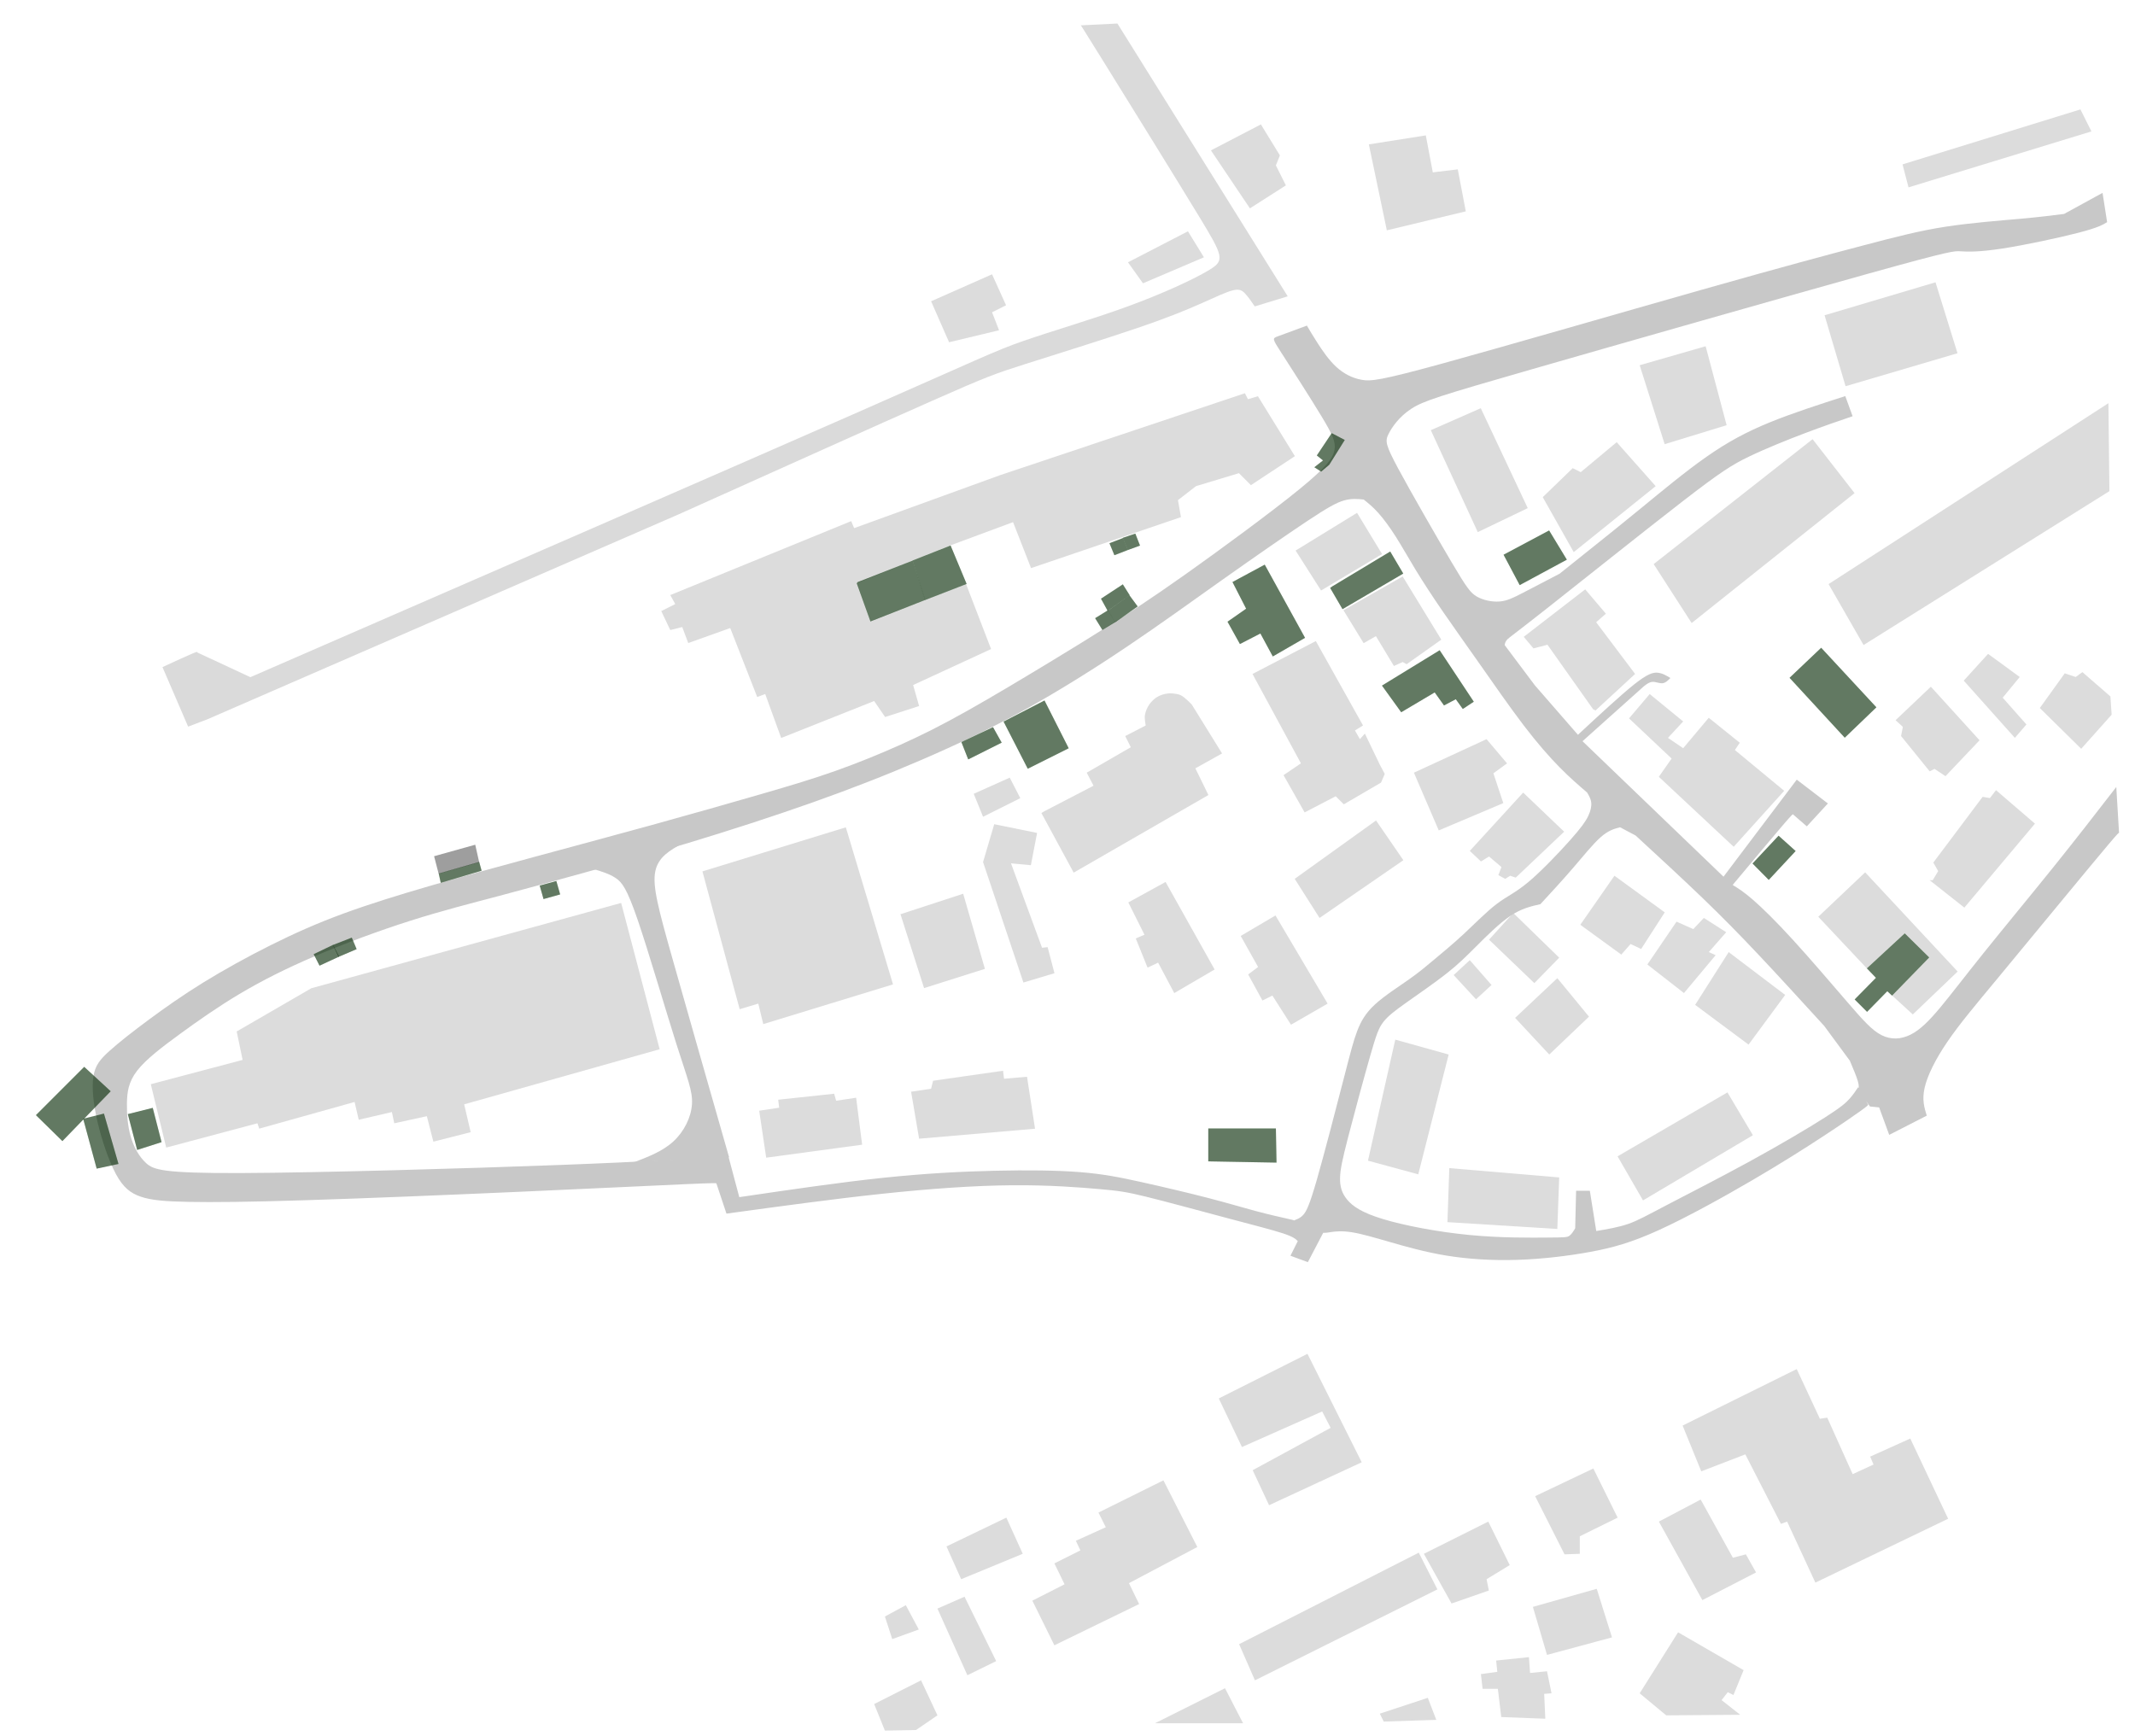 <?xml version="1.0" encoding="UTF-8" standalone="no"?>
<!-- Created with Inkscape (http://www.inkscape.org/) -->

<svg
   width="166mm"
   height="135mm"
   viewBox="0 0 166 135"
   version="1.1"
   id="svg4215"
   xml:space="preserve"
   inkscape:version="1.2.2 (b0a84865, 2022-12-01)"
   sodipodi:docname="Chilbi2025_noImaga.svg"
   xmlns:inkscape="http://www.inkscape.org/namespaces/inkscape"
   xmlns:sodipodi="http://sodipodi.sourceforge.net/DTD/sodipodi-0.dtd"
   xmlns="http://www.w3.org/2000/svg"
   xmlns:svg="http://www.w3.org/2000/svg"><sodipodi:namedview
     id="namedview4217"
     pagecolor="#ffffff"
     bordercolor="#000000"
     borderopacity="0.25"
     inkscape:showpageshadow="2"
     inkscape:pageopacity="0.0"
     inkscape:pagecheckerboard="0"
     inkscape:deskcolor="#d1d1d1"
     inkscape:document-units="mm"
     showgrid="false"
     inkscape:zoom="0.89855759"
     inkscape:cx="482.43986"
     inkscape:cy="445.15789"
     inkscape:window-width="1483"
     inkscape:window-height="1002"
     inkscape:window-x="2666"
     inkscape:window-y="306"
     inkscape:window-maximized="0"
     inkscape:current-layer="g21118" /><defs
     id="defs4212"><inkscape:path-effect
       effect="bspline"
       id="path-effect20993"
       is_visible="true"
       lpeversion="1"
       weight="33.333"
       steps="2"
       helper_size="0"
       apply_no_weight="true"
       apply_with_weight="true"
       only_selected="false" /><inkscape:path-effect
       effect="bspline"
       id="path-effect20989"
       is_visible="true"
       lpeversion="1"
       weight="33.333"
       steps="2"
       helper_size="0"
       apply_no_weight="true"
       apply_with_weight="true"
       only_selected="false" /><inkscape:path-effect
       effect="bspline"
       id="path-effect20984"
       is_visible="true"
       lpeversion="1"
       weight="33.333"
       steps="2"
       helper_size="0"
       apply_no_weight="true"
       apply_with_weight="true"
       only_selected="false" /></defs><g
     inkscape:groupmode="layer"
     id="layer3"
     inkscape:label="Buildings"
     style="display:inline"><path
       style="fill:#dcdcdc;fill-opacity:1;stroke:none;stroke-width:0.265px;stroke-linecap:butt;stroke-linejoin:miter;stroke-opacity:1"
       d="m 11.725,84.307 1.198,4.928 7.093,-1.888 0.138,0.415 7.416,-2.073 0.322,1.382 2.579,-0.599 0.184,0.875 2.533,-0.553 0.507,1.981 2.902,-0.737 -0.507,-2.165 15.2,-4.284 -2.994,-11.377 -24.089,6.633 -5.804,3.362 0.461,2.211 z"
       id="path4595" /><path
       style="fill:#dcdcdc;fill-opacity:1;stroke:none;stroke-width:0.265px;stroke-linecap:butt;stroke-linejoin:miter;stroke-opacity:1"
       d="m 54.615,67.759 2.896,10.716 1.448,-0.434 0.386,1.593 10.089,-3.089 -3.669,-12.213 z"
       id="path20853" /><path
       style="fill:#dcdcdc;fill-opacity:1;stroke:none;stroke-width:0.265px;stroke-linecap:butt;stroke-linejoin:miter;stroke-opacity:1"
       d="m 70.014,71.09 1.834,5.744 4.731,-1.496 -1.69,-5.841 z"
       id="path20855" /><path
       style="fill:#dcdcdc;fill-opacity:1;stroke:none;stroke-width:0.265px;stroke-linecap:butt;stroke-linejoin:miter;stroke-opacity:1"
       d="m 77.303,64.091 -0.869,2.945 3.138,9.365 2.414,-0.724 -0.531,-2.027 -0.434,0.048 -2.414,-6.565 1.545,0.145 0.483,-2.51 z"
       id="path20857" /><path
       style="fill:#dcdcdc;fill-opacity:1;stroke:none;stroke-width:0.265px;stroke-linecap:butt;stroke-linejoin:miter;stroke-opacity:1"
       d="m 80.971,63.222 2.51,4.634 10.475,-6.034 -1.014,-2.076 2.076,-1.159 -2.356,-3.803 c 0,0 -0.545,-0.582 -0.879,-0.734 -0.149,-0.068 -0.417,-0.115 -0.58,-0.126 -0.257,-0.017 -0.342,-0.015 -0.626,0.038 -0.208,0.039 -0.511,0.162 -0.706,0.299 -0.177,0.125 -0.377,0.326 -0.502,0.503 -0.171,0.242 -0.29,0.53 -0.348,0.821 -0.053,0.268 0.059,0.83 0.059,0.83 l -1.593,0.821 0.434,0.869 -3.427,1.979 0.531,1.014 -3.813,1.979 z"
       id="path20859"
       sodipodi:nodetypes="ccccccssssssccccccc" /><path
       style="fill:#dcdcdc;fill-opacity:1;stroke:none;stroke-width:0.265px;stroke-linecap:butt;stroke-linejoin:miter;stroke-opacity:1"
       d="m 76.434,63.511 2.896,-1.448 -0.821,-1.593 -2.8,1.255 z"
       id="path20861" /><path
       style="fill:#dcdcdc;fill-opacity:1;stroke:none;stroke-width:0.265px;stroke-linecap:butt;stroke-linejoin:miter;stroke-opacity:1"
       d="m 87.729,70.173 1.255,2.51 -0.676,0.29 0.917,2.269 0.821,-0.386 1.255,2.365 3.138,-1.834 -3.813,-6.806 z"
       id="path20863" /><path
       style="fill:#dcdcdc;fill-opacity:1;stroke:none;stroke-width:0.265px;stroke-linecap:butt;stroke-linejoin:miter;stroke-opacity:1"
       d="m 127.747,93.343 -1.979,-3.427 8.544,-4.972 1.979,3.331 z"
       id="path20865" /><path
       style="fill:#dcdcdc;fill-opacity:1;stroke:none;stroke-width:0.265px;stroke-linecap:butt;stroke-linejoin:miter;stroke-opacity:1"
       d="m 112.686,90.833 -0.145,4.2 8.544,0.531 0.145,-4.007 z"
       id="path20869" /><path
       style="fill:#dcdcdc;fill-opacity:1;stroke:none;stroke-width:0.265px;stroke-linecap:butt;stroke-linejoin:miter;stroke-opacity:1"
       d="m 110.272,91.316 2.365,-9.316 -4.151,-1.159 -2.124,9.413 z"
       id="path20871" /><path
       style="fill:#dcdcdc;fill-opacity:1;stroke:none;stroke-width:0.265px;stroke-linecap:butt;stroke-linejoin:miter;stroke-opacity:1"
       d="m 113.024,75.821 1.255,-1.159 1.69,1.931 -1.207,1.11 z"
       id="path20873" /><path
       style="fill:#dcdcdc;fill-opacity:1;stroke:none;stroke-width:0.265px;stroke-linecap:butt;stroke-linejoin:miter;stroke-opacity:1"
       d="m 117.803,79.151 3.282,-3.089 2.462,2.993 -3.089,2.945 z"
       id="path20875" /><path
       style="fill:#dcdcdc;fill-opacity:1;stroke:none;stroke-width:0.265px;stroke-linecap:butt;stroke-linejoin:miter;stroke-opacity:1"
       d="m 115.775,73.069 1.883,-2.076 3.572,3.476 -1.931,1.979 z"
       id="path20877" /><path
       style="fill:#dcdcdc;fill-opacity:1;stroke:none;stroke-width:0.265px;stroke-linecap:butt;stroke-linejoin:miter;stroke-opacity:1"
       d="m 122.871,71.911 3.186,2.317 0.724,-0.821 0.821,0.386 1.834,-2.848 -3.91,-2.848 z"
       id="path20879" /><path
       style="fill:#dcdcdc;fill-opacity:1;stroke:none;stroke-width:0.265px;stroke-linecap:butt;stroke-linejoin:miter;stroke-opacity:1"
       d="m 128.084,75 2.848,2.22 2.462,-2.945 -0.531,-0.241 1.352,-1.545 -1.738,-1.11 -0.821,0.869 -1.303,-0.579 z"
       id="path20881" /><path
       style="fill:#dcdcdc;fill-opacity:1;stroke:none;stroke-width:0.265px;stroke-linecap:butt;stroke-linejoin:miter;stroke-opacity:1"
       d="m 131.801,78.138 2.607,-4.103 4.393,3.331 -2.848,3.862 z"
       id="path20883" /><path
       style="fill:#dcdcdc;fill-opacity:1;stroke:none;stroke-width:0.265px;stroke-linecap:butt;stroke-linejoin:miter;stroke-opacity:1"
       d="m 114.279,66.166 0.869,0.821 0.628,-0.386 0.965,0.821 -0.241,0.628 0.531,0.29 0.386,-0.241 0.434,0.145 3.765,-3.572 -3.186,-3.041 z"
       id="path20885" /><path
       style="fill:#dcdcdc;fill-opacity:1;stroke:none;stroke-width:0.265px;stroke-linecap:butt;stroke-linejoin:miter;stroke-opacity:1"
       d="m 111.865,64.573 5.02,-2.124 -0.772,-2.317 1.062,-0.772 -1.593,-1.883 -5.648,2.607 z"
       id="path20887" /><path
       style="fill:#dcdcdc;fill-opacity:1;stroke:none;stroke-width:0.265px;stroke-linecap:butt;stroke-linejoin:miter;stroke-opacity:1"
       d="m 109.114,66.89 -6.517,4.489 -1.931,-3.041 6.324,-4.538 z"
       id="path20889" /><path
       style="fill:#dcdcdc;fill-opacity:1;stroke:none;stroke-width:0.265px;stroke-linecap:butt;stroke-linejoin:miter;stroke-opacity:1"
       d="m 99.17,71.186 4.055,6.855 -2.848,1.641 -1.448,-2.269 -0.772,0.386 -1.11,-2.027 0.772,-0.579 -1.352,-2.414 z"
       id="path20891" /><path
       style="fill:#dcdcdc;fill-opacity:1;stroke:none;stroke-width:0.265px;stroke-linecap:butt;stroke-linejoin:miter;stroke-opacity:1"
       d="m 99.797,60.277 1.641,2.896 2.414,-1.255 0.628,0.628 2.896,-1.69 0.29,-0.676 -0.386,-0.724 -1.159,-2.414 -0.386,0.434 -0.386,-0.676 0.628,-0.386 -3.669,-6.565 -4.924,2.558 3.765,6.951 z"
       id="path20895" /><path
       style="fill:#dcdcdc;fill-opacity:1;stroke:none;stroke-width:0.265px;stroke-linecap:butt;stroke-linejoin:miter;stroke-opacity:1"
       d="m 59.573,90.021 -0.544,-3.652 1.554,-0.233 -0.078,-0.622 4.352,-0.466 0.155,0.544 1.554,-0.233 0.466,3.652 z"
       id="path20897" /><path
       style="fill:#dcdcdc;fill-opacity:1;stroke:none;stroke-width:0.265px;stroke-linecap:butt;stroke-linejoin:miter;stroke-opacity:1"
       d="m 71.462,88.545 -0.622,-3.652 1.554,-0.233 0.155,-0.622 5.439,-0.777 0.078,0.622 1.787,-0.155 0.622,4.041 z"
       id="path20899" /><path
       style="fill:#dcdcdc;fill-opacity:1;stroke:none;stroke-width:0.265px;stroke-linecap:butt;stroke-linejoin:miter;stroke-opacity:1"
       d="m 60.739,57.385 -1.243,-3.419 -0.622,0.233 -2.098,-5.362 -3.264,1.166 -0.466,-1.243 -0.932,0.233 -0.699,-1.476 1.088,-0.544 -0.389,-0.699 14.065,-5.75 0.233,0.544 11.345,-4.118 19.038,-6.372 0.233,0.466 0.777,-0.233 2.875,4.662 -3.419,2.253 -0.932,-0.932 -3.341,1.01 -1.399,1.088 0.233,1.321 -11.656,3.963 -1.399,-3.574 -4.818,1.787 -7.304,2.953 1.01,2.953 7.46,-2.875 1.943,5.051 -6.061,2.797 0.466,1.632 -2.642,0.855 -0.855,-1.243 z"
       id="path20903" /><path
       style="fill:#dcdcdc;fill-opacity:1;stroke:none;stroke-width:0.265px;stroke-linecap:butt;stroke-linejoin:miter;stroke-opacity:1"
       d="m 73.793,26.613 -1.399,-3.186 4.74,-2.098 1.088,2.409 -1.088,0.544 0.544,1.399 z"
       id="path20905" /><path
       style="fill:#dcdcdc;fill-opacity:1;stroke:none;stroke-width:0.265px;stroke-linecap:butt;stroke-linejoin:miter;stroke-opacity:1"
       d="m 88.868,22.028 -1.166,-1.632 4.662,-2.409 1.243,2.02 z"
       id="path20907" /><path
       style="fill:#dcdcdc;fill-opacity:1;stroke:none;stroke-width:0.265px;stroke-linecap:butt;stroke-linejoin:miter;stroke-opacity:1"
       d="m 97.183,16.201 -3.031,-4.507 3.885,-2.02 1.476,2.409 -0.311,0.777 0.777,1.554 z"
       id="path20909" /><path
       style="fill:#dcdcdc;fill-opacity:1;stroke:none;stroke-width:0.265px;stroke-linecap:butt;stroke-linejoin:miter;stroke-opacity:1"
       d="m 107.829,17.91 -1.399,-6.683 4.429,-0.699 0.544,2.875 1.943,-0.233 0.622,3.264 z"
       id="path20911" /><path
       style="fill:#dcdcdc;fill-opacity:1;stroke:none;stroke-width:0.265px;stroke-linecap:butt;stroke-linejoin:miter;stroke-opacity:1"
       d="m 148.391,14.569 -0.466,-1.787 13.832,-4.274 0.855,1.71 z"
       id="path20913" /><path
       style="fill:#dcdcdc;fill-opacity:1;stroke:none;stroke-width:0.265px;stroke-linecap:butt;stroke-linejoin:miter;stroke-opacity:1"
       d="m 111.248,33.451 3.652,7.926 3.885,-1.865 -3.652,-7.771 z"
       id="path20915" /><path
       style="fill:#dcdcdc;fill-opacity:1;stroke:none;stroke-width:0.265px;stroke-linecap:butt;stroke-linejoin:miter;stroke-opacity:1"
       d="m 119.951,38.658 2.409,4.274 6.372,-5.129 -3.031,-3.419 -2.797,2.331 -0.622,-0.311 z"
       id="path20917" /><path
       style="fill:#dcdcdc;fill-opacity:1;stroke:none;stroke-width:0.265px;stroke-linecap:butt;stroke-linejoin:miter;stroke-opacity:1"
       d="m 129.431,34.539 -1.943,-6.139 5.129,-1.476 1.632,6.139 z"
       id="path20919" /><path
       style="fill:#dcdcdc;fill-opacity:1;stroke:none;stroke-width:0.265px;stroke-linecap:butt;stroke-linejoin:miter;stroke-opacity:1"
       d="m 141.864,24.515 1.632,5.517 8.703,-2.564 -1.71,-5.517 z"
       id="path20921" /><path
       style="fill:#dcdcdc;fill-opacity:1;stroke:none;stroke-width:0.265px;stroke-linecap:butt;stroke-linejoin:miter;stroke-opacity:1"
       d="m 142.175,45.418 2.72,4.74 19.116,-11.967 -0.078,-6.838 z"
       id="path20923" /><path
       style="fill:#dcdcdc;fill-opacity:1;stroke:none;stroke-width:0.265px;stroke-linecap:butt;stroke-linejoin:miter;stroke-opacity:1"
       d="m 131.529,48.448 12.666,-10.102 -3.264,-4.196 -12.355,9.713 z"
       id="path20925" /><path
       style="fill:#dcdcdc;fill-opacity:1;stroke:none;stroke-width:0.265px;stroke-linecap:butt;stroke-linejoin:miter;stroke-opacity:1"
       d="m 124.056,55.245 3.076,-2.839 -3.028,-4.022 0.757,-0.662 -1.609,-1.893 -4.779,3.691 0.757,0.899 1.088,-0.284 3.549,5.016 z"
       id="path20927" /><path
       style="fill:#dcdcdc;fill-opacity:1;stroke:none;stroke-width:0.265px;stroke-linecap:butt;stroke-linejoin:miter;stroke-opacity:1"
       d="m 126.659,55.861 3.312,3.123 -0.994,1.42 5.82,5.442 3.927,-4.353 -3.833,-3.17 0.379,-0.568 -2.413,-1.94 -1.987,2.366 -1.183,-0.804 1.183,-1.278 -2.603,-2.129 z"
       id="path20929" /><path
       style="fill:#dcdcdc;fill-opacity:1;stroke:none;stroke-width:0.265px;stroke-linecap:butt;stroke-linejoin:miter;stroke-opacity:1"
       d="m 141.375,71.287 3.644,-3.454 7.192,7.713 -3.487,3.337 -1.618,-1.482 2.88,-2.943 -1.893,-1.845 -2.934,2.697 z"
       id="path20931"
       sodipodi:nodetypes="ccccccccc" /><path
       style="fill:#dcdcdc;fill-opacity:1;stroke:none;stroke-width:0.265px;stroke-linecap:butt;stroke-linejoin:miter;stroke-opacity:1"
       d="m 150.035,68.447 2.697,2.129 5.489,-6.53 -3.028,-2.603 -0.473,0.615 -0.568,-0.095 -3.833,5.11 0.379,0.662 -0.426,0.71 z"
       id="path20933" /><path
       style="fill:#dcdcdc;fill-opacity:1;stroke:none;stroke-width:0.265px;stroke-linecap:butt;stroke-linejoin:miter;stroke-opacity:1"
       d="m 151.265,60.356 -0.852,-0.568 -0.379,0.189 -2.224,-2.744 0.142,-0.71 -0.568,-0.521 2.744,-2.603 3.786,4.164 z"
       id="path20935" /><path
       style="fill:#dcdcdc;fill-opacity:1;stroke:none;stroke-width:0.265px;stroke-linecap:butt;stroke-linejoin:miter;stroke-opacity:1"
       d="m 152.684,52.927 3.975,4.448 0.899,-1.041 -1.845,-2.082 1.325,-1.609 -2.461,-1.798 z"
       id="path20937" /><path
       style="fill:#dcdcdc;fill-opacity:1;stroke:none;stroke-width:0.265px;stroke-linecap:butt;stroke-linejoin:miter;stroke-opacity:1"
       d="m 158.599,55.056 3.218,3.17 2.366,-2.65 -0.095,-1.42 -2.177,-1.893 -0.521,0.379 -0.852,-0.284 z"
       id="path20939" /><path
       style="fill:#dcdcdc;fill-opacity:1;stroke:none;stroke-width:0.265px;stroke-linecap:butt;stroke-linejoin:miter;stroke-opacity:1"
       d="m 104.455,47.453 1.57,2.559 0.955,-0.546 1.399,2.32 0.682,-0.307 0.307,0.171 2.696,-1.911 -3.003,-4.913 z"
       id="path20941" /><path
       style="fill:#dcdcdc;fill-opacity:1;stroke:none;stroke-width:0.265px;stroke-linecap:butt;stroke-linejoin:miter;stroke-opacity:1"
       d="m 102.715,45.917 4.743,-2.832 -1.945,-3.207 -4.777,2.934 z"
       id="path20943" /><path
       style="fill:#dcdcdc;fill-opacity:1;stroke:none;stroke-width:0.265px;stroke-linecap:butt;stroke-linejoin:miter;stroke-opacity:1"
       d="m 98.672,117.045 -1.274,-2.723 6.062,-3.294 -0.659,-1.274 -6.237,2.767 -1.801,-3.778 6.896,-3.47 4.217,8.434 z"
       id="path20945" /><path
       style="fill:#dcdcdc;fill-opacity:1;stroke:none;stroke-width:0.265px;stroke-linecap:butt;stroke-linejoin:miter;stroke-opacity:1"
       d="m 93.093,120.295 -5.315,2.811 0.791,1.625 -6.589,3.207 -1.713,-3.47 2.504,-1.274 -0.791,-1.625 2.021,-1.01 -0.351,-0.747 2.328,-1.054 -0.571,-1.142 5.051,-2.504 z"
       id="path20947" /><path
       style="fill:#dcdcdc;fill-opacity:1;stroke:none;stroke-width:0.265px;stroke-linecap:butt;stroke-linejoin:miter;stroke-opacity:1"
       d="m 72.887,125.083 2.328,5.183 2.24,-1.098 -2.46,-5.008 z"
       id="path20949" /><path
       style="fill:#dcdcdc;fill-opacity:1;stroke:none;stroke-width:0.265px;stroke-linecap:butt;stroke-linejoin:miter;stroke-opacity:1"
       d="m 74.732,122.799 -1.142,-2.548 4.656,-2.24 1.274,2.811 z"
       id="path20951" /><path
       style="fill:#dcdcdc;fill-opacity:1;stroke:none;stroke-width:0.265px;stroke-linecap:butt;stroke-linejoin:miter;stroke-opacity:1"
       d="m 71.438,126.709 -1.01,-1.889 -1.625,0.879 0.571,1.757 z"
       id="path20953" /><path
       style="fill:#dcdcdc;fill-opacity:1;stroke:none;stroke-width:0.265px;stroke-linecap:butt;stroke-linejoin:miter;stroke-opacity:1"
       d="m 67.968,132.507 3.646,-1.845 1.274,2.723 -1.669,1.142 -2.416,0.044 z"
       id="path20955" /><path
       style="fill:#dcdcdc;fill-opacity:1;stroke:none;stroke-width:0.265px;stroke-linecap:butt;stroke-linejoin:miter;stroke-opacity:1"
       d="m 89.799,134 5.447,-2.723 1.406,2.723 z"
       id="path20957" /><path
       style="fill:#dcdcdc;fill-opacity:1;stroke:none;stroke-width:0.265px;stroke-linecap:butt;stroke-linejoin:miter;stroke-opacity:1"
       d="m 107.588,133.868 -0.307,-0.615 3.734,-1.23 0.659,1.713 z"
       id="path20959" /><path
       style="fill:#dcdcdc;fill-opacity:1;stroke:none;stroke-width:0.265px;stroke-linecap:butt;stroke-linejoin:miter;stroke-opacity:1"
       d="m 116.725,133.517 -0.264,-2.196 h -1.186 l -0.132,-1.142 1.274,-0.176 -0.088,-0.879 2.548,-0.264 0.088,1.23 1.318,-0.132 0.351,1.713 -0.571,0.044 0.088,1.933 z"
       id="path20961" /><path
       style="fill:#dcdcdc;fill-opacity:1;stroke:none;stroke-width:0.265px;stroke-linecap:butt;stroke-linejoin:miter;stroke-opacity:1"
       d="m 120.283,128.685 -1.098,-3.734 4.964,-1.406 1.186,3.778 z"
       id="path20963" /><path
       style="fill:#dcdcdc;fill-opacity:1;stroke:none;stroke-width:0.265px;stroke-linecap:butt;stroke-linejoin:miter;stroke-opacity:1"
       d="m 127.487,131.672 2.987,-4.744 5.095,2.943 -0.791,1.933 -0.439,-0.22 -0.483,0.615 1.45,1.142 -5.754,0.044 z"
       id="path20965" /><path
       style="fill:#dcdcdc;fill-opacity:1;stroke:none;stroke-width:0.265px;stroke-linecap:butt;stroke-linejoin:miter;stroke-opacity:1"
       d="m 132.363,124.424 4.173,-2.152 -0.791,-1.406 -1.01,0.264 -2.504,-4.524 -3.251,1.713 z"
       id="path20967" /><path
       style="fill:#dcdcdc;fill-opacity:1;stroke:none;stroke-width:0.265px;stroke-linecap:butt;stroke-linejoin:miter;stroke-opacity:1"
       d="m 97.573,130.662 -1.23,-2.811 13.968,-7.116 1.45,2.855 z"
       id="path20969" /><path
       style="fill:#dcdcdc;fill-opacity:1;stroke:none;stroke-width:0.265px;stroke-linecap:butt;stroke-linejoin:miter;stroke-opacity:1"
       d="m 112.86,124.688 -2.152,-3.865 5.008,-2.504 1.669,3.382 -1.801,1.098 0.176,0.879 z"
       id="path20971" /><path
       style="fill:#dcdcdc;fill-opacity:1;stroke:none;stroke-width:0.265px;stroke-linecap:butt;stroke-linejoin:miter;stroke-opacity:1"
       d="m 121.645,120.866 -2.284,-4.524 4.524,-2.152 1.889,3.822 -2.943,1.45 v 1.362 z"
       id="path20973" /><path
       style="fill:#dcdcdc;fill-opacity:1;stroke:none;stroke-width:0.265px;stroke-linecap:butt;stroke-linejoin:miter;stroke-opacity:1"
       d="m 141.148,123.063 -2.196,-4.744 -0.483,0.176 -2.767,-5.403 -3.426,1.318 -1.45,-3.558 8.873,-4.393 1.801,3.865 0.571,-0.088 1.977,4.393 1.625,-0.747 -0.264,-0.615 3.119,-1.406 2.943,6.237 z"
       id="path20975" /></g><g
     inkscape:groupmode="layer"
     id="layer4"
     inkscape:label="Streets"
     style="display:inline"><path
       style="display:inline;fill:#dadada;fill-opacity:1;stroke:none;stroke-width:0.265px;stroke-linecap:butt;stroke-linejoin:miter;stroke-opacity:1"
       d="m 14.626,56.501 c 0,0 -1.993,-4.627 -1.993,-4.627 0.925,-0.427 1.851,-0.854 2.302,-1.044 0.451,-0.19 0.427,-0.142 0.403,-0.095 0,0 4.129,1.922 4.129,1.922 18.485,-8.044 36.97,-16.088 46.818,-20.419 9.848,-4.331 11.058,-4.948 13.229,-5.707 2.171,-0.759 5.303,-1.661 8.104,-2.681 2.8,-1.02 5.268,-2.159 6.442,-2.883 1.175,-0.724 1.056,-1.032 -0.819,-4.117 C 91.367,13.765 87.736,7.904 85.909,4.961 84.082,2.019 84.058,1.995 84.034,1.971 c 0,0 2.848,-0.142 2.848,-0.142 0,0 13.241,21.214 13.241,21.214 0,0 -2.563,0.783 -2.563,0.783 -0.261,-0.38 -0.522,-0.759 -0.759,-1.008 -0.237,-0.249 -0.451,-0.368 -0.961,-0.237 -0.51,0.13 -1.317,0.51 -2.385,0.985 -1.068,0.475 -2.397,1.044 -5.007,1.934 -2.61,0.89 -6.502,2.1 -8.78,2.824 -2.278,0.724 -2.942,0.961 -7.154,2.824 -4.212,1.863 -11.971,5.351 -19.731,8.839 0,0 -36.662,15.946 -36.662,15.946 0,0 -1.495,0.57 -1.495,0.57 0,0 1.4e-5,3e-6 1.4e-5,3e-6 z"
       id="path20982"
       inkscape:path-effect="#path-effect20984"
       inkscape:original-d="m 14.626385,56.500626 -1.993252,-4.627192 c 0,0 1.851141,-0.853985 2.776315,-1.281377 -0.02347,0.04773 -0.07119,0.142375 -0.07119,0.142375 l 4.128879,1.922066 c 0,0 36.970337,-16.088125 55.455111,-24.132585 1.21048,-0.616707 2.42062,-1.233641 3.63057,-1.850876 3.13258,-0.901462 6.26476,-1.803151 9.39676,-2.705127 2.46815,-1.138758 4.9359,-2.277719 7.40351,-3.417003 -0.11839,-0.30822 -0.23703,-0.616694 -0.35594,-0.92544 -3.63038,-5.860959 -7.26087,-11.7219509 -10.8917,-17.5833269 -0.0235,-0.02346 -0.0712,-0.07119 -0.0712,-0.07119 l 2.8475,-0.142375 13.240892,21.2138929 -2.562752,0.783064 c 0,0 -0.52178,-0.759069 -0.78307,-1.139002 -0.2133,-0.118383 -0.42686,-0.237027 -0.64069,-0.355936 -0.80654,0.379939 -1.61331,0.759597 -2.42037,1.138999 -1.3286,0.569778 -2.65741,1.139267 -3.98651,1.708502 -3.89139,1.210477 -7.7829,2.420641 -11.67476,3.630567 -0.66416,0.237559 -1.32856,0.474848 -1.99325,0.711875 -7.75933,3.488526 -23.278334,10.464572 -23.278334,10.464572 l -36.661592,15.946014 -1.494941,0.5695 z"
       sodipodi:nodetypes="ccccccccccccccccccccccccc" /><path
       style="fill:#c8c8c8;fill-opacity:1;stroke:none;stroke-width:0.265px;stroke-linecap:butt;stroke-linejoin:miter;stroke-opacity:1"
       d="m 49.299,90.376 c 1.117,-0.43 2.234,-0.859 3.064,-1.625 0.83,-0.766 1.374,-1.868 1.439,-2.892 0.065,-1.024 -0.351,-1.969 -1.21,-4.675 -0.859,-2.706 -2.162,-7.173 -3.007,-9.643 -0.845,-2.47 -1.231,-2.942 -1.718,-3.267 -0.487,-0.325 -1.074,-0.501 -1.661,-0.678 0,0 6.845,-2.005 6.845,-2.005 -0.936,0.516 -1.871,1.031 -2.102,2.17 -0.232,1.139 0.241,2.9 1.315,6.708 1.074,3.809 2.749,9.664 4.424,15.52 0,0 -7.388,0.387 -7.388,0.387 z"
       id="path20991"
       inkscape:path-effect="#path-effect20993"
       inkscape:original-d="m 49.298591,90.376318 c 0,0 2.233872,-0.85881 3.350411,-1.28861 0.544359,-1.10225 1.088429,-2.20471 1.632249,-3.30746 -0.414965,-0.94474 -0.830178,-1.88971 -1.245664,-2.83496 -1.3027,-4.46704 -2.605611,-8.934161 -3.908811,-13.401638 -0.386329,-0.472239 -0.772909,-0.944724 -1.159759,-1.417481 -0.586886,-0.176396 -1.761422,-0.529972 -1.761422,-0.529972 l 6.844516,-2.004778 c 0,0 -1.870756,1.031471 -2.806532,1.546809 0.472766,1.761411 0.945251,3.522488 1.417479,5.283338 1.675503,5.856442 5.025615,17.568172 5.025615,17.568172 z"
       sodipodi:nodetypes="cccccccccccc" /><path
       style="display:inline;fill:#c8c8c8;fill-opacity:1;stroke:none;stroke-width:0.265px;stroke-linecap:butt;stroke-linejoin:miter;stroke-opacity:1"
       d="m 99.66,27.48 c 0.748,1.163 2.243,3.488 3.109,4.924 0.866,1.436 1.103,1.981 0.985,2.598 -0.119,0.617 -0.593,1.305 -2.765,3.073 -2.171,1.768 -6.039,4.615 -8.803,6.573 -2.764,1.958 -4.425,3.025 -5.909,3.963 -1.483,0.937 -2.788,1.744 -4.687,2.895 -1.898,1.151 -4.39,2.646 -6.395,3.773 -2.005,1.127 -3.524,1.886 -5.161,2.622 -1.637,0.736 -3.393,1.447 -5.102,2.053 -1.709,0.605 -3.37,1.103 -5.742,1.792 -2.373,0.688 -5.458,1.566 -8.554,2.42 -3.097,0.854 -6.205,1.685 -9.1,2.468 -2.895,0.783 -5.576,1.519 -8.068,2.242 -2.492,0.724 -4.793,1.436 -6.822,2.183 -2.029,0.747 -3.785,1.531 -5.588,2.432 -1.803,0.902 -3.654,1.922 -5.268,2.919 -1.614,0.997 -2.99,1.97 -4.224,2.883 -1.234,0.914 -2.325,1.768 -3.061,2.432 -0.736,0.664 -1.115,1.139 -1.246,1.993 -0.13,0.854 -0.012,2.088 0.32,3.512 0.332,1.424 0.878,3.037 1.436,4.07 0.558,1.032 1.127,1.483 1.934,1.756 0.807,0.273 1.851,0.368 3.725,0.403 1.875,0.036 4.58,0.012 9.124,-0.131 4.544,-0.142 10.927,-0.403 16.551,-0.653 5.624,-0.249 10.488,-0.486 12.92,-0.593 2.432,-0.107 2.432,-0.083 2.432,-0.059 0,0 0.783,2.349 0.783,2.349 4.153,-0.57 8.305,-1.139 12.09,-1.542 3.785,-0.403 7.202,-0.641 10.109,-0.664 2.907,-0.024 5.303,0.166 6.787,0.297 1.483,0.131 2.053,0.202 3.642,0.593 1.59,0.392 4.2,1.103 6.253,1.649 2.053,0.546 3.547,0.925 4.378,1.198 0.831,0.273 0.996,0.439 1.162,0.605 0,0 -0.57,1.139 -0.57,1.139 0,0 1.353,0.498 1.353,0.498 0,0 1.213,-2.319 1.213,-2.319 0,0 -2.352,-0.956 -2.352,-0.956 -0.949,-0.214 -1.898,-0.427 -2.918,-0.7 -1.02,-0.273 -2.112,-0.605 -3.666,-1.008 -1.554,-0.403 -3.571,-0.878 -5.232,-1.246 -1.661,-0.368 -2.966,-0.629 -4.758,-0.771 -1.792,-0.142 -4.07,-0.166 -6.632,-0.107 -2.563,0.059 -5.41,0.202 -8.768,0.558 -3.358,0.356 -7.226,0.925 -11.094,1.495 0,0 -0.854,-3.203 -0.854,-3.203 -2.942,0.214 -5.885,0.427 -13.098,0.7 -7.214,0.273 -18.698,0.605 -24.797,0.629 -6.098,0.024 -6.81,-0.261 -7.368,-0.771 C 10.806,89.935 10.403,89.2 10.165,88.381 9.928,87.562 9.857,86.661 9.869,85.806 9.881,84.952 9.975,84.145 10.664,83.255 c 0.688,-0.89 1.97,-1.863 3.37,-2.883 1.4,-1.02 2.919,-2.088 4.615,-3.097 1.697,-1.009 3.571,-1.958 5.849,-2.931 2.278,-0.973 4.959,-1.97 7.427,-2.753 2.468,-0.783 4.722,-1.353 6.917,-1.934 2.195,-0.581 4.331,-1.175 6.692,-1.827 2.361,-0.653 4.948,-1.364 7.973,-2.278 3.025,-0.914 6.49,-2.029 9.61,-3.132 3.12,-1.103 5.897,-2.195 8.59,-3.358 2.693,-1.163 5.303,-2.397 7.985,-3.88 2.681,-1.483 5.434,-3.215 7.973,-4.924 2.539,-1.709 4.864,-3.393 7.309,-5.126 2.444,-1.732 5.007,-3.512 6.632,-4.592 1.625,-1.08 2.314,-1.459 2.895,-1.625 0.581,-0.166 1.056,-0.119 1.53,-0.071 0.356,0.285 0.712,0.57 1.127,1.032 0.415,0.463 0.89,1.103 1.364,1.851 0.475,0.747 0.949,1.602 1.542,2.575 0.593,0.973 1.305,2.064 2.112,3.239 0.807,1.175 1.708,2.432 2.8,3.987 1.092,1.554 2.373,3.405 3.476,4.853 1.103,1.447 2.029,2.492 2.824,3.298 0.795,0.807 1.459,1.376 2.123,1.946 0.142,0.237 0.285,0.475 0.32,0.771 0.035,0.297 -0.036,0.652 -0.237,1.068 -0.202,0.415 -0.534,0.89 -1.388,1.851 -0.854,0.961 -2.231,2.408 -3.251,3.263 -1.02,0.854 -1.685,1.115 -2.468,1.709 -0.783,0.593 -1.685,1.519 -2.539,2.314 -0.854,0.795 -1.661,1.459 -2.314,2.005 -0.653,0.546 -1.151,0.973 -1.958,1.542 -0.807,0.569 -1.922,1.281 -2.658,1.958 -0.736,0.676 -1.092,1.317 -1.376,2.053 -0.285,0.736 -0.498,1.566 -1.068,3.773 -0.57,2.207 -1.495,5.79 -2.076,7.807 -0.581,2.017 -0.819,2.468 -1.056,2.729 -0.237,0.261 -0.474,0.332 -0.593,0.38 -0.119,0.048 -0.119,0.071 -0.119,0.095 0.706,0.347 1.411,0.695 1.862,0.837 0.451,0.142 0.647,0.08 1.006,0.025 0.359,-0.055 0.881,-0.102 1.629,0.016 0.748,0.119 1.72,0.403 2.954,0.759 1.234,0.356 2.729,0.783 4.402,1.056 1.673,0.273 3.524,0.391 5.458,0.332 1.934,-0.059 3.951,-0.297 5.695,-0.617 1.744,-0.32 3.215,-0.724 5.351,-1.697 2.136,-0.973 4.936,-2.515 7.249,-3.868 2.314,-1.353 4.141,-2.515 5.553,-3.441 1.412,-0.925 2.408,-1.614 2.919,-1.981 0.51,-0.368 0.534,-0.415 0.558,-0.463 0,0 -0.783,-1.353 -0.783,-1.353 -0.19,0.285 -0.38,0.57 -0.653,0.878 -0.273,0.308 -0.629,0.641 -1.91,1.459 -1.281,0.819 -3.488,2.124 -5.849,3.417 -2.361,1.293 -4.876,2.575 -6.466,3.405 -1.59,0.831 -2.254,1.21 -3.014,1.471 -0.759,0.261 -1.614,0.403 -2.468,0.546 0,0 -0.498,-3.132 -0.498,-3.132 0,0 -1.068,0 -1.068,0 0,0 -0.071,2.919 -0.071,2.919 -0.142,0.237 -0.285,0.475 -0.463,0.593 -0.178,0.119 -0.391,0.119 -1.673,0.13 -1.281,0.012 -3.631,0.036 -6.098,-0.202 -2.468,-0.237 -5.054,-0.736 -6.703,-1.234 -1.649,-0.498 -2.361,-0.997 -2.788,-1.507 -0.427,-0.51 -0.57,-1.032 -0.558,-1.685 0.012,-0.653 0.178,-1.436 0.641,-3.227 0.463,-1.792 1.222,-4.592 1.697,-6.253 0.475,-1.661 0.664,-2.183 1.02,-2.646 0.356,-0.463 0.878,-0.866 1.78,-1.507 0.902,-0.641 2.183,-1.519 3.12,-2.254 0.937,-0.736 1.53,-1.329 2.325,-2.124 0.795,-0.795 1.792,-1.792 2.658,-2.373 0.866,-0.581 1.602,-0.747 2.337,-0.914 0.854,-0.925 1.708,-1.851 2.515,-2.788 0.807,-0.937 1.566,-1.886 2.171,-2.42 0.605,-0.534 1.056,-0.653 1.507,-0.771 0,0 1.21,0.641 1.21,0.641 1.803,1.661 3.607,3.322 5.173,4.829 1.566,1.507 2.895,2.859 4.437,4.497 1.542,1.637 3.298,3.559 5.054,5.481 0,0 1.993,2.705 1.993,2.705 0.261,0.617 0.522,1.234 0.629,1.614 0.107,0.38 0.059,0.522 0.012,0.664 0,0 0.925,1.281 0.925,1.281 0,0 0.712,0.071 0.712,0.071 0,0 0.783,2.136 0.783,2.136 0,0 2.919,-1.495 2.919,-1.495 -0.19,-0.617 -0.38,-1.234 -0.166,-2.171 0.213,-0.937 0.83,-2.195 1.768,-3.571 0.937,-1.376 2.195,-2.871 3.761,-4.758 1.566,-1.886 3.441,-4.164 5.066,-6.134 1.625,-1.97 3.002,-3.631 3.714,-4.473 0.712,-0.842 0.759,-0.866 0.807,-0.89 0,0 -0.214,-3.559 -0.214,-3.559 -1.542,1.993 -3.085,3.987 -4.888,6.229 -1.803,2.242 -3.868,4.734 -5.41,6.656 -1.542,1.922 -2.563,3.275 -3.417,4.295 -0.854,1.02 -1.542,1.708 -2.278,2.076 -0.735,0.368 -1.519,0.415 -2.266,0.036 -0.747,-0.38 -1.459,-1.186 -2.646,-2.563 -1.186,-1.376 -2.847,-3.322 -4.2,-4.805 -1.353,-1.483 -2.397,-2.503 -3.132,-3.144 -0.736,-0.641 -1.163,-0.902 -1.59,-1.163 1.566,-1.875 3.132,-3.749 3.915,-4.663 0.783,-0.913 0.783,-0.866 0.783,-0.819 0,0 1.068,0.925 1.068,0.925 0,0 1.637,-1.78 1.637,-1.78 0,0 -2.42,-1.851 -2.42,-1.851 0,0 -5.695,7.546 -5.695,7.546 0,0 -10.963,-10.536 -10.963,-10.536 0,0 4.77,-4.271 4.77,-4.271 0.214,-0.166 0.427,-0.332 0.676,-0.344 0.249,-0.012 0.534,0.131 0.771,0.107 0.237,-0.024 0.427,-0.214 0.617,-0.403 -0.308,-0.19 -0.617,-0.379 -0.985,-0.415 -0.368,-0.036 -0.795,0.083 -1.839,0.913 -1.044,0.831 -2.705,2.373 -4.366,3.915 0,0 -3.346,-3.844 -3.346,-3.844 0,0 -2.349,-3.132 -2.349,-3.132 0.024,-0.142 0.047,-0.285 0.214,-0.451 0.166,-0.166 0.475,-0.356 3.109,-2.432 2.634,-2.076 7.593,-6.039 10.524,-8.305 2.931,-2.266 3.832,-2.836 5.137,-3.464 1.305,-0.629 3.014,-1.317 4.426,-1.851 1.412,-0.534 2.527,-0.914 3.642,-1.293 0,0 -0.57,-1.566 -0.57,-1.566 -2.064,0.664 -4.129,1.329 -5.897,2.053 -1.768,0.724 -3.239,1.507 -4.9,2.67 -1.661,1.163 -3.512,2.705 -5.031,3.951 -1.519,1.246 -2.705,2.195 -3.714,3.002 -1.008,0.807 -1.839,1.471 -2.67,2.136 -1.044,0.546 -2.088,1.091 -2.847,1.483 -0.759,0.392 -1.234,0.629 -1.815,0.676 -0.581,0.048 -1.269,-0.095 -1.768,-0.379 -0.498,-0.285 -0.807,-0.712 -1.958,-2.658 -1.151,-1.946 -3.144,-5.41 -4.153,-7.285 -1.009,-1.875 -1.032,-2.159 -0.759,-2.705 0.273,-0.546 0.842,-1.353 1.768,-1.958 0.926,-0.605 2.207,-1.009 9.255,-3.037 7.048,-2.029 19.861,-5.683 26.339,-7.486 6.478,-1.803 6.621,-1.756 7.143,-1.72 0.522,0.036 1.424,0.059 3.203,-0.214 1.78,-0.273 4.437,-0.842 5.944,-1.234 1.507,-0.392 1.863,-0.605 2.219,-0.819 0,0 -0.356,-2.278 -0.356,-2.278 0,0 -2.99,1.637 -2.99,1.637 -0.925,0.119 -1.851,0.237 -3.429,0.38 -1.578,0.142 -3.809,0.308 -5.802,0.617 -1.993,0.308 -3.749,0.759 -6.407,1.459 -2.658,0.7 -6.217,1.649 -12.493,3.429 -6.276,1.78 -15.27,4.39 -20.146,5.731 -4.876,1.341 -5.636,1.412 -6.347,1.281 -0.712,-0.13 -1.376,-0.463 -1.958,-0.996 -0.581,-0.534 -1.08,-1.269 -1.448,-1.839 -0.368,-0.57 -0.605,-0.973 -0.843,-1.377 -0.902,0.332 -1.803,0.664 -2.254,0.83 -0.451,0.166 -0.451,0.166 0.297,1.329 z"
       id="path20987"
       inkscape:path-effect="#path-effect20989"
       inkscape:original-d="m 98.912458,26.3171 c 1.495212,2.325725 2.990142,4.651184 4.484822,6.97638 0.23756,0.546047 0.47484,1.091808 0.71187,1.637316 -0.47432,0.688424 -0.9489,1.376555 -1.42375,2.064437 -3.867672,2.847825 -7.735452,5.69527 -11.603572,8.542507 -1.66081,1.068099 -3.32182,2.135891 -4.98313,3.20344 -1.30487,0.807075 -2.60995,1.61385 -3.91532,2.420379 -2.49135,1.495232 -4.98286,2.990141 -7.47469,4.484815 -1.51843,0.759616 -3.03707,1.518933 -4.556,2.278004 -1.75573,0.712153 -3.51166,1.424014 -5.26788,2.135627 -1.66082,0.498586 -3.32182,0.996889 -4.983133,1.494938 -3.084592,0.87826 -6.169324,1.756225 -9.254384,2.63394 -3.10832,0.830802 -6.216782,1.661308 -9.32557,2.491563 -2.681187,0.735886 -5.362533,1.471475 -8.044193,2.206815 -2.301513,0.712156 -4.6032,1.424017 -6.905194,2.135627 -1.755733,0.783344 -3.511656,1.566392 -5.26788,2.34919 -1.85065,1.020639 -3.701489,2.040975 -5.552631,3.06107 -1.376055,0.97318 -2.75232,1.94605 -4.128878,2.91869 -1.091301,0.85453 -2.182821,1.70876 -3.274626,2.56275 -0.379413,0.47486 -0.759071,0.94943 -1.139003,1.42375 0.118912,1.23421 0.237557,2.4681 0.355939,3.70175 0.546047,1.61388 1.091806,3.22744 1.637313,4.84076 0.569778,0.45112 1.139267,0.90197 1.708502,1.35256 1.044369,0.0952 2.088433,0.1901 3.132251,0.28475 2.705447,-0.0235 5.41052,-0.0472 8.115382,-0.0712 6.383544,-0.26076 12.766569,-0.52177 19.149454,-0.78306 4.864846,-0.23703 9.729232,-0.47432 14.593451,-0.71188 2.65e-4,0.024 0,0.0712 0,0.0712 l 0.783063,2.34919 c 0,0 8.305477,-1.13874 12.457827,-1.7085 3.41733,-0.23703 6.83427,-0.47432 10.25101,-0.71188 2.39696,0.19011 4.79356,0.37994 7.18994,0.5695 0.56978,0.0715 1.13927,0.14264 1.7085,0.21357 2.61053,0.71215 5.22069,1.42401 7.83063,2.13562 1.49524,0.37994 2.99014,0.7596 4.484822,1.139 0.16637,0.16638 0.49831,0.49832 0.49831,0.49832 l -0.5695,1.139 1.35257,0.49831 1.21291,-2.31857 -2.35191,-0.95606 c 0,0 -1.898072,-0.42686 -2.847512,-0.64068 -1.0913,-0.33196 -2.18282,-0.66416 -3.27462,-0.99663 -2.01676,-0.47433 -4.0337,-0.9489 -6.05095,-1.42375 -1.30487,-0.26076 -2.60994,-0.52178 -3.91531,-0.78306 -2.27779,-0.0235 -4.55574,-0.0472 -6.83401,-0.0712 -2.8473,0.14264 -5.69474,0.28501 -8.54251,0.42712 -3.86767,0.56978 -11.603569,1.7085 -11.603569,1.7085 l -0.854253,-3.20344 c 0,0 -5.884574,0.42739 -8.827256,0.64069 -11.484893,0.33248 -22.96959,0.66468 -34.45478,0.99663 -0.711626,-0.28449 -1.423487,-0.56924 -2.135626,-0.85425 -0.403141,-0.73536 -0.80653,-1.47095 -1.210191,-2.20682 -0.07092,-0.90146 -0.142111,-1.80315 -0.213561,-2.70512 0.09518,-0.80655 0.190097,-1.61332 0.28475,-2.42038 1.281665,-0.97265 2.563016,-1.94553 3.844128,-2.91869 1.518962,-1.06757 3.037599,-2.13536 4.556003,-3.20344 1.874909,-0.94892 3.749477,-1.898072 5.623817,-2.847505 2.681719,-0.996381 5.363062,-1.992987 8.044196,-2.989876 2.254583,-0.569249 4.508809,-1.138738 6.762818,-1.708502 2.135934,-0.592976 4.271518,-1.186196 6.40688,-1.779688 2.586797,-0.711626 5.173229,-1.423488 7.759444,-2.135629 3.464795,-1.115029 6.92919,-2.230279 10.39339,-3.345815 2.77663,-1.091298 5.55289,-2.182821 8.32894,-3.274627 2.61053,-1.233678 5.22069,-2.467573 7.83063,-3.701753 2.75291,-1.732002 5.50544,-3.464198 8.25776,-5.196692 2.32577,-1.684541 4.65118,-3.369281 6.97638,-5.054317 2.56307,-1.77946 5.12577,-3.559114 7.688262,-5.339067 0.68842,-0.379412 1.37655,-0.759071 2.06444,-1.139002 0.47485,0.04772 1.42375,0.142375 1.42375,0.142375 0,0 0.71214,0.569765 1.06781,0.85425 0.47486,0.640966 0.94943,1.281642 1.42375,1.922065 0.47486,0.854533 0.94943,1.708767 1.42375,2.562752 0.71216,1.09183 1.42402,2.18335 2.13563,3.274629 0.90199,1.257935 1.80368,2.515558 2.70513,3.77294 1.28166,1.851178 2.56301,3.702018 3.84413,5.55263 0.92572,1.044369 1.85114,2.088433 2.77631,3.132254 0.6647,0.569775 1.99325,1.708499 1.99325,1.708499 0,0 0.28502,0.47485 0.42713,0.711877 -0.0709,0.356209 -0.14211,0.71214 -0.21357,1.067814 -0.33195,0.474858 -0.66415,0.949431 -0.99662,1.423752 -1.37606,1.447773 -2.75232,2.895224 -4.12888,4.342439 -0.66417,0.261292 -1.32857,0.522306 -1.99325,0.783064 -0.90147,0.925721 -1.80315,1.851141 -2.70513,2.776315 -0.80654,0.664694 -1.61332,1.3291 -2.42038,1.993252 -0.49806,0.427397 -0.99636,0.854516 -1.49493,1.281376 -1.11504,0.71215 -2.23028,1.42401 -3.34582,2.13563 -0.35568,0.64096 -0.71161,1.28164 -1.06781,1.92206 -0.21331,0.8308 -0.42687,1.66131 -0.64069,2.49157 -0.92519,3.58344 -1.85061,7.16647 -2.77632,10.74932 -0.23703,0.45113 -0.47431,0.90197 -0.71187,1.35256 -0.23703,0.0714 -0.47432,0.14264 -0.71188,0.21356 2.7e-4,0.024 0,0.0712 0,0.0712 0,0 1.41141,0.69472 2.11671,1.04168 0.1964,-0.0622 0.39254,-0.12469 0.58842,-0.18743 0.52232,-0.0472 1.04435,-0.0947 1.56613,-0.14237 0.97318,0.28502 1.94605,0.56976 2.91869,0.85425 1.49523,0.4274 2.99014,0.85451 4.48481,1.28137 1.85118,0.11892 3.70202,0.23756 5.55263,0.35594 2.01729,-0.23703 4.03423,-0.47432 6.05094,-0.71187 1.47151,-0.40314 2.94269,-0.80653 4.41363,-1.21019 2.80037,-1.54217 5.60036,-3.08453 8.40014,-4.62719 1.82744,-1.16249 3.65455,-2.3252 5.48144,-3.48819 0.99691,-0.6879 1.99351,-1.37603 2.98987,-2.06444 0.024,-0.0472 0.0712,-0.14238 0.0712,-0.14238 l -0.78306,-1.35256 c 0,0 -0.3794,0.56976 -0.5695,0.85425 -0.35568,0.33248 -0.71161,0.66468 -1.06781,0.99662 -2.2066,1.3054 -4.41337,2.61048 -6.62045,3.91532 -2.51508,1.28167 -5.03032,2.56302 -7.54588,3.84413 -0.66416,0.37994 -1.32857,0.7596 -1.99325,1.139 -0.854,0.14264 -2.56275,0.42712 -2.56275,0.42712 l -0.49832,-3.13225 h -1.06781 l -0.0712,2.91869 c 0,0 -0.28448,0.47485 -0.42712,0.71188 -0.2133,2.6e-4 -0.42686,2.6e-4 -0.64069,0 -2.34897,0.024 -4.69811,0.0477 -7.04757,0.0712 -2.58627,-0.49805 -5.1727,-0.99636 -7.75944,-1.49493 -0.71163,-0.49806 -1.42349,-0.99637 -2.13563,-1.49494 -0.14211,-0.52179 -0.28449,-1.04382 -0.42712,-1.56613 0.16637,-0.78281 0.33247,-1.56586 0.49831,-2.34919 0.75961,-2.79983 1.51893,-5.59982 2.278,-8.40013 0.1901,-0.52179 0.37993,-1.04382 0.5695,-1.56613 0.52232,-0.40314 1.04435,-0.80652 1.56613,-1.21019 1.28166,-0.87773 2.56301,-1.75569 3.84413,-2.63394 0.5935,-0.592973 1.18672,-1.18619 1.77968,-1.779685 0.99691,-0.996381 1.99352,-1.992987 2.98988,-2.989879 0.73589,-0.16584 2.20682,-0.498311 2.20682,-0.498311 0,0 1.70876,-1.850612 2.56275,-2.776315 0.75961,-0.948923 1.51893,-1.89807 2.278,-2.847504 0.45113,-0.118382 1.35256,-0.355936 1.35256,-0.355936 l 1.21019,0.640689 c 0,0 3.6071,3.322349 5.41026,4.983128 1.32912,1.352854 2.65793,2.705391 3.9865,4.057692 1.75626,1.922371 5.26788,5.766191 5.26788,5.766191 l 1.99325,2.70513 c 0,0 0.52231,1.23418 0.78307,1.85087 -0.0472,0.14265 -0.14238,0.42713 -0.14238,0.42713 l 0.92544,1.28138 0.71187,0.0712 0.78307,2.13563 2.91869,-1.49494 c 0,0 -0.37941,-1.23365 -0.5695,-1.85087 0.61723,-1.25741 1.23418,-2.51504 1.85087,-3.77295 1.25794,-1.4947 2.51556,-2.98961 3.77294,-4.48481 1.87491,-2.277785 3.74948,-4.555742 5.62382,-6.834008 1.37659,-1.660811 2.75285,-3.321823 4.12888,-4.983128 0.0477,-0.02347 0.14238,-0.07119 0.14238,-0.07119 l -0.21357,-3.559379 c 0,0 -3.08453,3.986768 -4.62719,5.979756 -2.06422,2.49188 -4.12861,4.983395 -6.19332,7.474693 -1.02011,1.352856 -2.04044,2.705396 -3.06106,4.057696 -0.6879,0.68842 -1.37603,1.37656 -2.06444,2.06444 -0.78282,0.0477 -1.56586,0.0952 -2.34919,0.14237 -0.71163,-0.80654 -1.42349,-1.61332 -2.13563,-2.42038 -1.66081,-1.94556 -3.32182,-3.89132 -4.98313,-5.837378 -1.04384,-1.020109 -2.0879,-2.040445 -3.13225,-3.061065 -0.42687,-0.26076 -1.28137,-0.783063 -1.28137,-0.783063 0,0 3.13251,-3.748945 4.69837,-5.623817 2.7e-4,0.04773 0,0.142375 0,0.142375 l 1.06782,0.925438 1.63731,-1.779688 -2.42038,-1.850876 -5.695,7.545882 -10.96289,-10.535761 4.76957,-4.271254 c 0,0 0.42739,-0.331943 0.64069,-0.498311 0.28502,0.142642 0.56976,0.285015 0.85425,0.427125 0.1901,-0.189574 0.5695,-0.569502 0.5695,-0.569502 0,0 -0.61669,-0.379402 -0.92544,-0.5695 -0.42687,0.118914 -0.85398,0.237556 -1.28137,0.355939 -1.66082,1.542692 -4.98313,4.627192 -4.98313,4.627192 l -3.34582,-3.844129 -2.34919,-3.132254 c 0,0 0.0477,-0.284485 0.0712,-0.427125 0.30875,-0.189574 0.61722,-0.379402 0.92544,-0.569499 4.95976,-3.962591 9.91906,-7.925284 14.8782,-11.888325 0.90199,-0.569245 1.80368,-1.138735 2.70512,-1.708502 1.70881,-0.687895 3.41727,-1.376026 5.12551,-2.064437 1.11556,-0.37941 3.34582,-1.139003 3.34582,-1.139003 l -0.56951,-1.566124 c 0,0 -4.12861,1.329097 -6.19331,1.993252 -1.47098,0.783341 -2.94216,1.566389 -4.41363,2.349188 -1.85065,1.542692 -3.70149,3.08506 -5.55263,4.627192 -1.18622,0.949452 -2.37266,1.898599 -3.55938,2.847501 -0.83027,0.664697 -2.49157,1.993252 -2.49157,1.993252 0,0 -2.0879,1.091808 -3.13225,1.637316 -0.47433,0.237561 -0.9489,0.474847 -1.42375,0.711874 -0.68789,-0.142113 -1.37603,-0.284485 -2.06444,-0.427125 -0.30822,-0.42687 -0.61669,-0.853987 -0.92544,-1.281377 -1.99302,-3.464266 -3.98623,-6.928657 -5.97975,-10.393383 -0.0235,-0.284491 -0.0472,-0.569235 -0.0712,-0.85425 0.56978,-0.806545 1.13927,-1.613321 1.7085,-2.420379 1.28167,-0.403138 2.56302,-0.806527 3.84413,-1.210188 12.81428,-3.654102 25.62779,-7.308324 38.44128,-10.962884 0.14265,0.04772 0.28502,0.09518 0.42713,0.142375 0.90199,0.024 1.80368,0.04772 2.70513,0.07119 2.65798,-0.569245 5.3156,-1.138734 7.973,-1.708499 0.35621,-0.213304 1.06782,-0.640688 1.06782,-0.640688 l -0.35594,-2.278002 -2.98988,1.637313 c 0,0 -1.85061,0.237556 -2.77631,0.355939 -2.23033,0.16637 -4.46083,0.332473 -6.69163,0.498311 -1.75573,0.45113 -3.51166,0.901975 -5.26788,1.352566 -3.55919,0.949449 -7.1185,1.898599 -10.67814,2.847501 -8.99328,2.610527 -17.98646,5.220687 -26.98008,7.830632 -0.75909,0.07145 -1.51841,0.14264 -2.27801,0.213564 -0.66416,-0.331952 -1.32856,-0.664155 -1.99325,-0.996627 -0.49806,-0.735354 -0.99636,-1.470946 -1.49494,-2.206816 -0.23703,-0.403138 -0.71187,-1.210188 -0.71187,-1.210188 0,0 -1.803162,0.664683 -2.705132,0.996627 z"
       sodipodi:nodetypes="cccccccccccccccccccccccccccccccccccccccccccccccccccccccccccccccccccccccccccccccccccccccccccccccccccccccccccccccccccccccccccccccccccccccccccccccccccccccccccccccccccccccccccccccccccccccccccccccccccccccccccccccccccc" /></g><g
     inkscape:groupmode="layer"
     id="layer5"
     inkscape:label="Clubs hover"
     style="display:inline;fill:#006400"
     class="hovers"><g
       id="g585"
       style="display:inline"
       transform="translate(-40.046,-24.44)"><path
         style="opacity:0.38;fill:#006400;fill-opacity:1;stroke:none;stroke-width:0.265px;stroke-linecap:butt;stroke-linejoin:miter;stroke-opacity:1"
         d="m 42.838,111.153 2.059,2.019 3.755,-3.876 -2.059,-1.898 z"
         id="path20998"
         sodipodi:nodetypes="ccccc" /><path
         style="opacity:0.38;fill:#006400;fill-opacity:1;stroke:none;stroke-width:0.265px;stroke-linecap:butt;stroke-linejoin:miter;stroke-opacity:1"
         d="m 46.512,111.436 1.05,3.876 1.696,-0.363 -1.131,-3.916 z"
         id="path21000"
         sodipodi:nodetypes="ccccc" /><path
         style="opacity:0.38;fill:#006400;fill-opacity:1;stroke:none;stroke-width:0.265px;stroke-linecap:butt;stroke-linejoin:miter;stroke-opacity:1"
         d="m 50.711,113.859 -0.727,-2.786 1.938,-0.485 0.686,2.665 z"
         id="path21002"
         sodipodi:nodetypes="ccccc" /></g><path
       style="opacity:0.38;fill:#006400;fill-opacity:1;stroke:none;stroke-width:0.265px;stroke-linecap:butt;stroke-linejoin:miter;stroke-opacity:1"
       d="m 41.962,68.86 0.298,1.051 1.294,-0.361 -0.298,-1.043 z"
       id="path21012"
       sodipodi:nodetypes="ccccc" /><path
       style="opacity:0.38;fill:#006400;fill-opacity:1;stroke:none;stroke-width:0.265px;stroke-linecap:butt;stroke-linejoin:miter;stroke-opacity:1"
       d="m 66.616,45.359 1.059,2.964 4.258,-1.67 -0.969,-3.061 -4.277,1.673 z"
       id="path21014"
       sodipodi:nodetypes="cccccc" /><path
       style="opacity:0.38;fill:#006400;fill-opacity:1;stroke:none;stroke-width:0.265px;stroke-linecap:butt;stroke-linejoin:miter;stroke-opacity:1"
       d="m 70.96,43.584 0.963,3.075 3.233,-1.253 -1.247,-2.988 z"
       id="path21016"
       sodipodi:nodetypes="ccccc" /><path
       style="opacity:0.38;fill:#006400;fill-opacity:1;stroke:none;stroke-width:0.265px;stroke-linecap:butt;stroke-linejoin:miter;stroke-opacity:1"
       d="m 102.724,36.672 0.627,-0.531 1.206,-1.929 -1.013,-0.531 -1.158,1.736 0.482,0.386 -0.675,0.531 z"
       id="path21028"
       sodipodi:nodetypes="cccccccc" /><path
       style="opacity:0.38;fill:#006400;fill-opacity:1;stroke:none;stroke-width:0.265px;stroke-linecap:butt;stroke-linejoin:miter;stroke-opacity:1"
       d="m 95.441,48.344 0.965,1.736 1.592,-0.82 0.965,1.785 2.508,-1.447 -3.135,-5.691 -2.508,1.351 1.061,2.074 z"
       id="path21030"
       sodipodi:nodetypes="ccccccccc" /><path
       style="opacity:0.38;fill:#006400;fill-opacity:1;stroke:none;stroke-width:0.265px;stroke-linecap:butt;stroke-linejoin:miter;stroke-opacity:1"
       d="m 103.421,45.717 0.961,1.651 4.724,-2.767 -1.014,-1.714 -4.5,2.708 z"
       id="path21032"
       sodipodi:nodetypes="cccccc" /><path
       style="opacity:0.38;fill:#006400;fill-opacity:1;stroke:none;stroke-width:0.265px;stroke-linecap:butt;stroke-linejoin:miter;stroke-opacity:1"
       d="m 107.451,53.312 4.486,-2.749 2.653,4.003 -0.854,0.564 -0.545,-0.757 -0.917,0.483 -0.723,-1.014 -2.605,1.543 z"
       id="path21034"
       sodipodi:nodetypes="ccccccccc" /><path
       style="opacity:0.38;fill:#006400;fill-opacity:1;stroke:none;stroke-width:0.265px;stroke-linecap:butt;stroke-linejoin:miter;stroke-opacity:1"
       d="m 116.905,43.135 1.254,2.363 3.666,-1.978 -1.378,-2.271 z"
       id="path21036"
       sodipodi:nodetypes="ccccc" /><path
       style="opacity:0.38;fill:#006400;fill-opacity:1;stroke:none;stroke-width:0.265px;stroke-linecap:butt;stroke-linejoin:miter;stroke-opacity:1"
       d="m 136.261,67.146 2.026,-2.161 1.328,1.192 -2.091,2.244 z"
       id="path21038"
       sodipodi:nodetypes="ccccc" /><path
       style="display:inline;opacity:0.38;fill:#006400;fill-opacity:1;stroke:none;stroke-width:0.265px;stroke-linecap:butt;stroke-linejoin:miter;stroke-opacity:1"
       d="m 145.155,75.301 2.942,-2.717 1.9,1.869 -2.888,2.964 -0.369,-0.34 -1.572,1.604 -0.965,-0.965 1.656,-1.681 z"
       id="path21040"
       sodipodi:nodetypes="ccccccccc" /><path
       style="opacity:0.38;fill:#006400;fill-opacity:1;stroke:none;stroke-width:0.265px;stroke-linecap:butt;stroke-linejoin:miter;stroke-opacity:1"
       d="m 143.433,57.364 2.46,-2.363 -4.293,-4.63 -2.46,2.336 z"
       id="path21042"
       sodipodi:nodetypes="ccccc" /><path
       style="opacity:0.38;fill:#006400;fill-opacity:1;stroke:none;stroke-width:0.265px;stroke-linecap:butt;stroke-linejoin:miter;stroke-opacity:1"
       d="m 93.946,90.307 v -2.556 h 5.257 l 0.048,2.653 z"
       id="path21044"
       sodipodi:nodetypes="ccccc" /><path
       style="opacity:0.38;fill:#006400;fill-opacity:1;stroke:none;stroke-width:0.265px;stroke-linecap:butt;stroke-linejoin:miter;stroke-opacity:1"
       d="m 83.093,58.184 -1.881,-3.714 -3.183,1.64 1.881,3.666 z"
       id="path21046"
       sodipodi:nodetypes="ccccc" /><path
       style="opacity:0.38;fill:#006400;fill-opacity:1;stroke:none;stroke-width:0.265px;stroke-linecap:butt;stroke-linejoin:miter;stroke-opacity:1"
       d="m 77.884,57.749 -0.675,-1.206 -2.46,1.158 0.531,1.351 z"
       id="path21048"
       sodipodi:nodetypes="ccccc" /><path
       style="display:inline;opacity:0.38;fill:#006400;fill-opacity:1;stroke:none;stroke-width:0.265px;stroke-linecap:butt;stroke-linejoin:miter;stroke-opacity:1"
       d="m 86.161,47.481 0.539,0.914 1.755,-1.238 -0.639,-0.869 z"
       id="path21022"
       sodipodi:nodetypes="ccccc" /><path
       style="display:inline;opacity:0.38;fill:#006400;fill-opacity:1;stroke:none;stroke-width:0.265px;stroke-linecap:butt;stroke-linejoin:miter;stroke-opacity:1"
       d="m 24.389,74.197 0.455,0.894 1.521,-0.706 -0.47,-0.91 z"
       id="path21004"
       sodipodi:nodetypes="ccccc"
       inkscape:label="path21004" /><path
       style="display:inline;opacity:0.38;fill:#006400;fill-opacity:1;stroke:none;stroke-width:0.265px;stroke-linecap:butt;stroke-linejoin:miter;stroke-opacity:1"
       d="m 85.148,48.07 0.566,0.914 0.987,-0.603 -0.548,-0.932 z"
       id="path21018"
       sodipodi:nodetypes="ccccc" /><path
       style="display:inline;opacity:0.38;fill:#006400;fill-opacity:1;stroke:none;stroke-width:0.265px;stroke-linecap:butt;stroke-linejoin:miter;stroke-opacity:1"
       d="m 34.112,67.924 0.158,0.724 3.176,-0.941 -0.188,-0.682 z"
       id="path21010"
       sodipodi:nodetypes="ccccc" /><path
       style="display:inline;opacity:0.38;fill:#006400;fill-opacity:1;stroke:none;stroke-width:0.265px;stroke-linecap:butt;stroke-linejoin:miter;stroke-opacity:1"
       d="m 25.883,73.484 0.444,0.919 1.402,-0.598 -0.376,-0.894 z"
       id="path21006"
       sodipodi:nodetypes="ccccc" /><path
       style="display:inline;opacity:0.38;fill:#006400;fill-opacity:1;stroke:none;stroke-width:0.265px;stroke-linecap:butt;stroke-linejoin:miter;stroke-opacity:1"
       d="m 86.125,47.504 -0.521,-0.95 1.699,-1.115 0.53,0.841 z"
       id="path21020"
       sodipodi:nodetypes="ccccc" /><path
       style="display:inline;opacity:0.38;fill:#006400;fill-opacity:1;stroke:none;stroke-width:0.265px;stroke-linecap:butt;stroke-linejoin:miter;stroke-opacity:1"
       d="m 87.688,42.771 -0.384,-0.95 0.969,-0.329 0.365,0.932 z"
       id="path21026"
       sodipodi:nodetypes="ccccc"
       inkscape:label="path21026" /><path
       style="display:inline;opacity:0.38;fill:#006400;fill-opacity:1;stroke:none;stroke-width:0.265px;stroke-linecap:butt;stroke-linejoin:miter;stroke-opacity:1"
       d="m 86.646,43.173 -0.384,-0.932 1.051,-0.402 0.376,0.931 z"
       id="path21024"
       sodipodi:nodetypes="ccccc"
       inkscape:label="path21024" /></g><g
     inkscape:groupmode="layer"
     id="g21118"
     inkscape:label="Clubs"
     style="display:inline;fill:#228b22"><path
       style="opacity:0.38;fill:#000000;fill-opacity:1;stroke:none;stroke-width:0.265px;stroke-linecap:butt;stroke-linejoin:miter;stroke-opacity:1"
       d="m 2.793,86.714 2.059,2.019 3.755,-3.876 -2.059,-1.898 z"
       id="path21066"
       sodipodi:nodetypes="ccccc" /><path
       style="opacity:0.38;fill:#000000;fill-opacity:1;stroke:none;stroke-width:0.265px;stroke-linecap:butt;stroke-linejoin:miter;stroke-opacity:1"
       d="m 6.467,86.996 1.05,3.876 1.696,-0.363 -1.131,-3.916 z"
       id="path21068"
       sodipodi:nodetypes="ccccc" /><path
       style="display:inline;opacity:0.38;fill:#000000;fill-opacity:1;stroke:none;stroke-width:0.265px;stroke-linecap:butt;stroke-linejoin:miter;stroke-opacity:1"
       d="m 10.666,89.419 -0.727,-2.786 1.938,-0.485 0.686,2.665 z"
       id="path21070"
       sodipodi:nodetypes="ccccc" /><path
       style="display:inline;opacity:0.38;fill:#000000;fill-opacity:1;stroke:none;stroke-width:0.265px;stroke-linecap:butt;stroke-linejoin:miter;stroke-opacity:1"
       d="m 24.389,74.197 0.455,0.894 1.521,-0.706 -0.47,-0.91 z"
       id="path21072"
       sodipodi:nodetypes="ccccc" /><path
       style="display:inline;opacity:0.38;fill:#000000;fill-opacity:1;stroke:none;stroke-width:0.265px;stroke-linecap:butt;stroke-linejoin:miter;stroke-opacity:1"
       d="m 25.883,73.484 0.444,0.919 1.402,-0.598 -0.376,-0.894 z"
       id="path21074"
       sodipodi:nodetypes="ccccc" /><path
       style="display:inline;opacity:0.38;fill:#000000;fill-opacity:1;stroke:none;stroke-width:0.265px;stroke-linecap:butt;stroke-linejoin:miter;stroke-opacity:1"
       d="m 34.105,67.943 3.152,-0.894 -0.306,-1.364 -3.199,0.894 z"
       id="path21076"
       sodipodi:nodetypes="ccccc" /><path
       style="display:inline;opacity:0.38;fill:#000000;fill-opacity:1;stroke:none;stroke-width:0.265px;stroke-linecap:butt;stroke-linejoin:miter;stroke-opacity:1"
       d="m 34.112,67.924 0.158,0.724 3.176,-0.941 -0.188,-0.682 z"
       id="path21078"
       sodipodi:nodetypes="ccccc" /><path
       style="display:inline;opacity:0.38;fill:#000000;fill-opacity:1;stroke:none;stroke-width:0.265px;stroke-linecap:butt;stroke-linejoin:miter;stroke-opacity:1"
       d="m 41.962,68.86 0.298,1.051 1.294,-0.361 -0.298,-1.043 z"
       id="path21080"
       sodipodi:nodetypes="ccccc" /><path
       style="display:inline;opacity:0.38;fill:#000000;fill-opacity:1;stroke:none;stroke-width:0.265px;stroke-linecap:butt;stroke-linejoin:miter;stroke-opacity:1"
       d="m 66.616,45.359 1.059,2.964 4.258,-1.67 -0.969,-3.061 -4.277,1.673 z"
       id="path21082"
       sodipodi:nodetypes="cccccc" /><path
       style="display:inline;opacity:0.38;fill:#000000;fill-opacity:1;stroke:none;stroke-width:0.265px;stroke-linecap:butt;stroke-linejoin:miter;stroke-opacity:1"
       d="m 70.96,43.584 0.963,3.075 3.233,-1.253 -1.247,-2.988 z"
       id="path21084"
       sodipodi:nodetypes="ccccc" /><path
       style="display:inline;opacity:0.38;fill:#000000;fill-opacity:1;stroke:none;stroke-width:0.265px;stroke-linecap:butt;stroke-linejoin:miter;stroke-opacity:1"
       d="m 85.148,48.07 0.566,0.914 0.987,-0.603 -0.548,-0.932 z"
       id="path21086"
       sodipodi:nodetypes="ccccc" /><path
       style="display:inline;opacity:0.38;fill:#000000;fill-opacity:1;stroke:none;stroke-width:0.265px;stroke-linecap:butt;stroke-linejoin:miter;stroke-opacity:1"
       d="m 86.125,47.504 -0.521,-0.95 1.699,-1.115 0.53,0.841 z"
       id="path21088"
       sodipodi:nodetypes="ccccc" /><path
       style="display:inline;opacity:0.38;fill:#000000;fill-opacity:1;stroke:none;stroke-width:0.265px;stroke-linecap:butt;stroke-linejoin:miter;stroke-opacity:1"
       d="m 86.161,47.481 0.539,0.914 1.755,-1.238 -0.639,-0.869 z"
       id="path21090"
       sodipodi:nodetypes="ccccc" /><path
       style="display:inline;opacity:0.38;fill:#000000;fill-opacity:1;stroke:none;stroke-width:0.265px;stroke-linecap:butt;stroke-linejoin:miter;stroke-opacity:1"
       d="m 86.646,43.173 -0.384,-0.932 1.051,-0.402 0.376,0.931 z"
       id="path21092"
       sodipodi:nodetypes="ccccc" /><path
       style="display:inline;opacity:0.38;fill:#000000;fill-opacity:1;stroke:none;stroke-width:0.265px;stroke-linecap:butt;stroke-linejoin:miter;stroke-opacity:1"
       d="m 87.688,42.771 -0.384,-0.95 0.969,-0.329 0.365,0.932 z"
       id="path21094"
       sodipodi:nodetypes="ccccc" /><path
       style="display:inline;opacity:0.38;fill:#000000;fill-opacity:1;stroke:none;stroke-width:0.265px;stroke-linecap:butt;stroke-linejoin:miter;stroke-opacity:1"
       d="m 102.724,36.672 0.627,-0.531 1.206,-1.929 -1.013,-0.531 -1.158,1.736 0.482,0.386 -0.675,0.531 z"
       id="path21096"
       sodipodi:nodetypes="cccccccc" /><path
       style="display:inline;opacity:0.38;fill:#000000;fill-opacity:1;stroke:none;stroke-width:0.265px;stroke-linecap:butt;stroke-linejoin:miter;stroke-opacity:1"
       d="m 95.441,48.344 0.965,1.736 1.592,-0.82 0.965,1.785 2.508,-1.447 -3.135,-5.691 -2.508,1.351 1.061,2.074 z"
       id="path21098"
       sodipodi:nodetypes="ccccccccc" /><path
       style="display:inline;opacity:0.38;fill:#000000;fill-opacity:1;stroke:none;stroke-width:0.265px;stroke-linecap:butt;stroke-linejoin:miter;stroke-opacity:1"
       d="m 103.421,45.717 0.961,1.651 4.724,-2.767 -1.014,-1.714 -4.5,2.708 z"
       id="path21100"
       sodipodi:nodetypes="cccccc" /><path
       style="display:inline;opacity:0.38;fill:#000000;fill-opacity:1;stroke:none;stroke-width:0.265px;stroke-linecap:butt;stroke-linejoin:miter;stroke-opacity:1"
       d="m 107.451,53.312 4.486,-2.749 2.653,4.003 -0.854,0.564 -0.545,-0.757 -0.917,0.483 -0.723,-1.014 -2.605,1.543 z"
       id="path21102"
       sodipodi:nodetypes="ccccccccc" /><path
       style="display:inline;opacity:0.38;fill:#000000;fill-opacity:1;stroke:none;stroke-width:0.265px;stroke-linecap:butt;stroke-linejoin:miter;stroke-opacity:1"
       d="m 116.905,43.135 1.254,2.363 3.666,-1.978 -1.378,-2.271 z"
       id="path21104"
       sodipodi:nodetypes="ccccc" /><path
       style="display:inline;opacity:0.38;fill:#000000;fill-opacity:1;stroke:none;stroke-width:0.265px;stroke-linecap:butt;stroke-linejoin:miter;stroke-opacity:1"
       d="m 136.261,67.146 2.026,-2.161 1.328,1.192 -2.091,2.244 z"
       id="path21106"
       sodipodi:nodetypes="ccccc" /><path
       style="display:inline;opacity:0.38;fill:#000000;fill-opacity:1;stroke:none;stroke-width:0.265px;stroke-linecap:butt;stroke-linejoin:miter;stroke-opacity:1"
       d="m 145.155,75.301 2.942,-2.717 1.9,1.869 -2.888,2.964 -0.369,-0.34 -1.572,1.604 -0.965,-0.965 1.656,-1.681 z"
       id="path21108"
       sodipodi:nodetypes="ccccccccc" /><path
       style="display:inline;opacity:0.38;fill:#000000;fill-opacity:1;stroke:none;stroke-width:0.265px;stroke-linecap:butt;stroke-linejoin:miter;stroke-opacity:1"
       d="m 143.433,57.364 2.46,-2.363 -4.293,-4.63 -2.46,2.336 z"
       id="path21110"
       sodipodi:nodetypes="ccccc" /><path
       style="display:inline;opacity:0.38;fill:#000000;fill-opacity:1;stroke:none;stroke-width:0.265px;stroke-linecap:butt;stroke-linejoin:miter;stroke-opacity:1"
       d="m 93.946,90.307 v -2.556 h 5.257 l 0.048,2.653 z"
       id="path21112"
       sodipodi:nodetypes="ccccc" /><path
       style="display:inline;opacity:0.38;fill:#000000;fill-opacity:1;stroke:none;stroke-width:0.265px;stroke-linecap:butt;stroke-linejoin:miter;stroke-opacity:1"
       d="m 83.093,58.184 -1.881,-3.714 -3.183,1.64 1.881,3.666 z"
       id="path21114"
       sodipodi:nodetypes="ccccc" /><path
       style="display:inline;opacity:0.38;fill:#000000;fill-opacity:1;stroke:none;stroke-width:0.265px;stroke-linecap:butt;stroke-linejoin:miter;stroke-opacity:1"
       d="m 77.884,57.749 -0.675,-1.206 -2.46,1.158 0.531,1.351 z"
       id="path21116"
       sodipodi:nodetypes="ccccc" /></g></svg>
